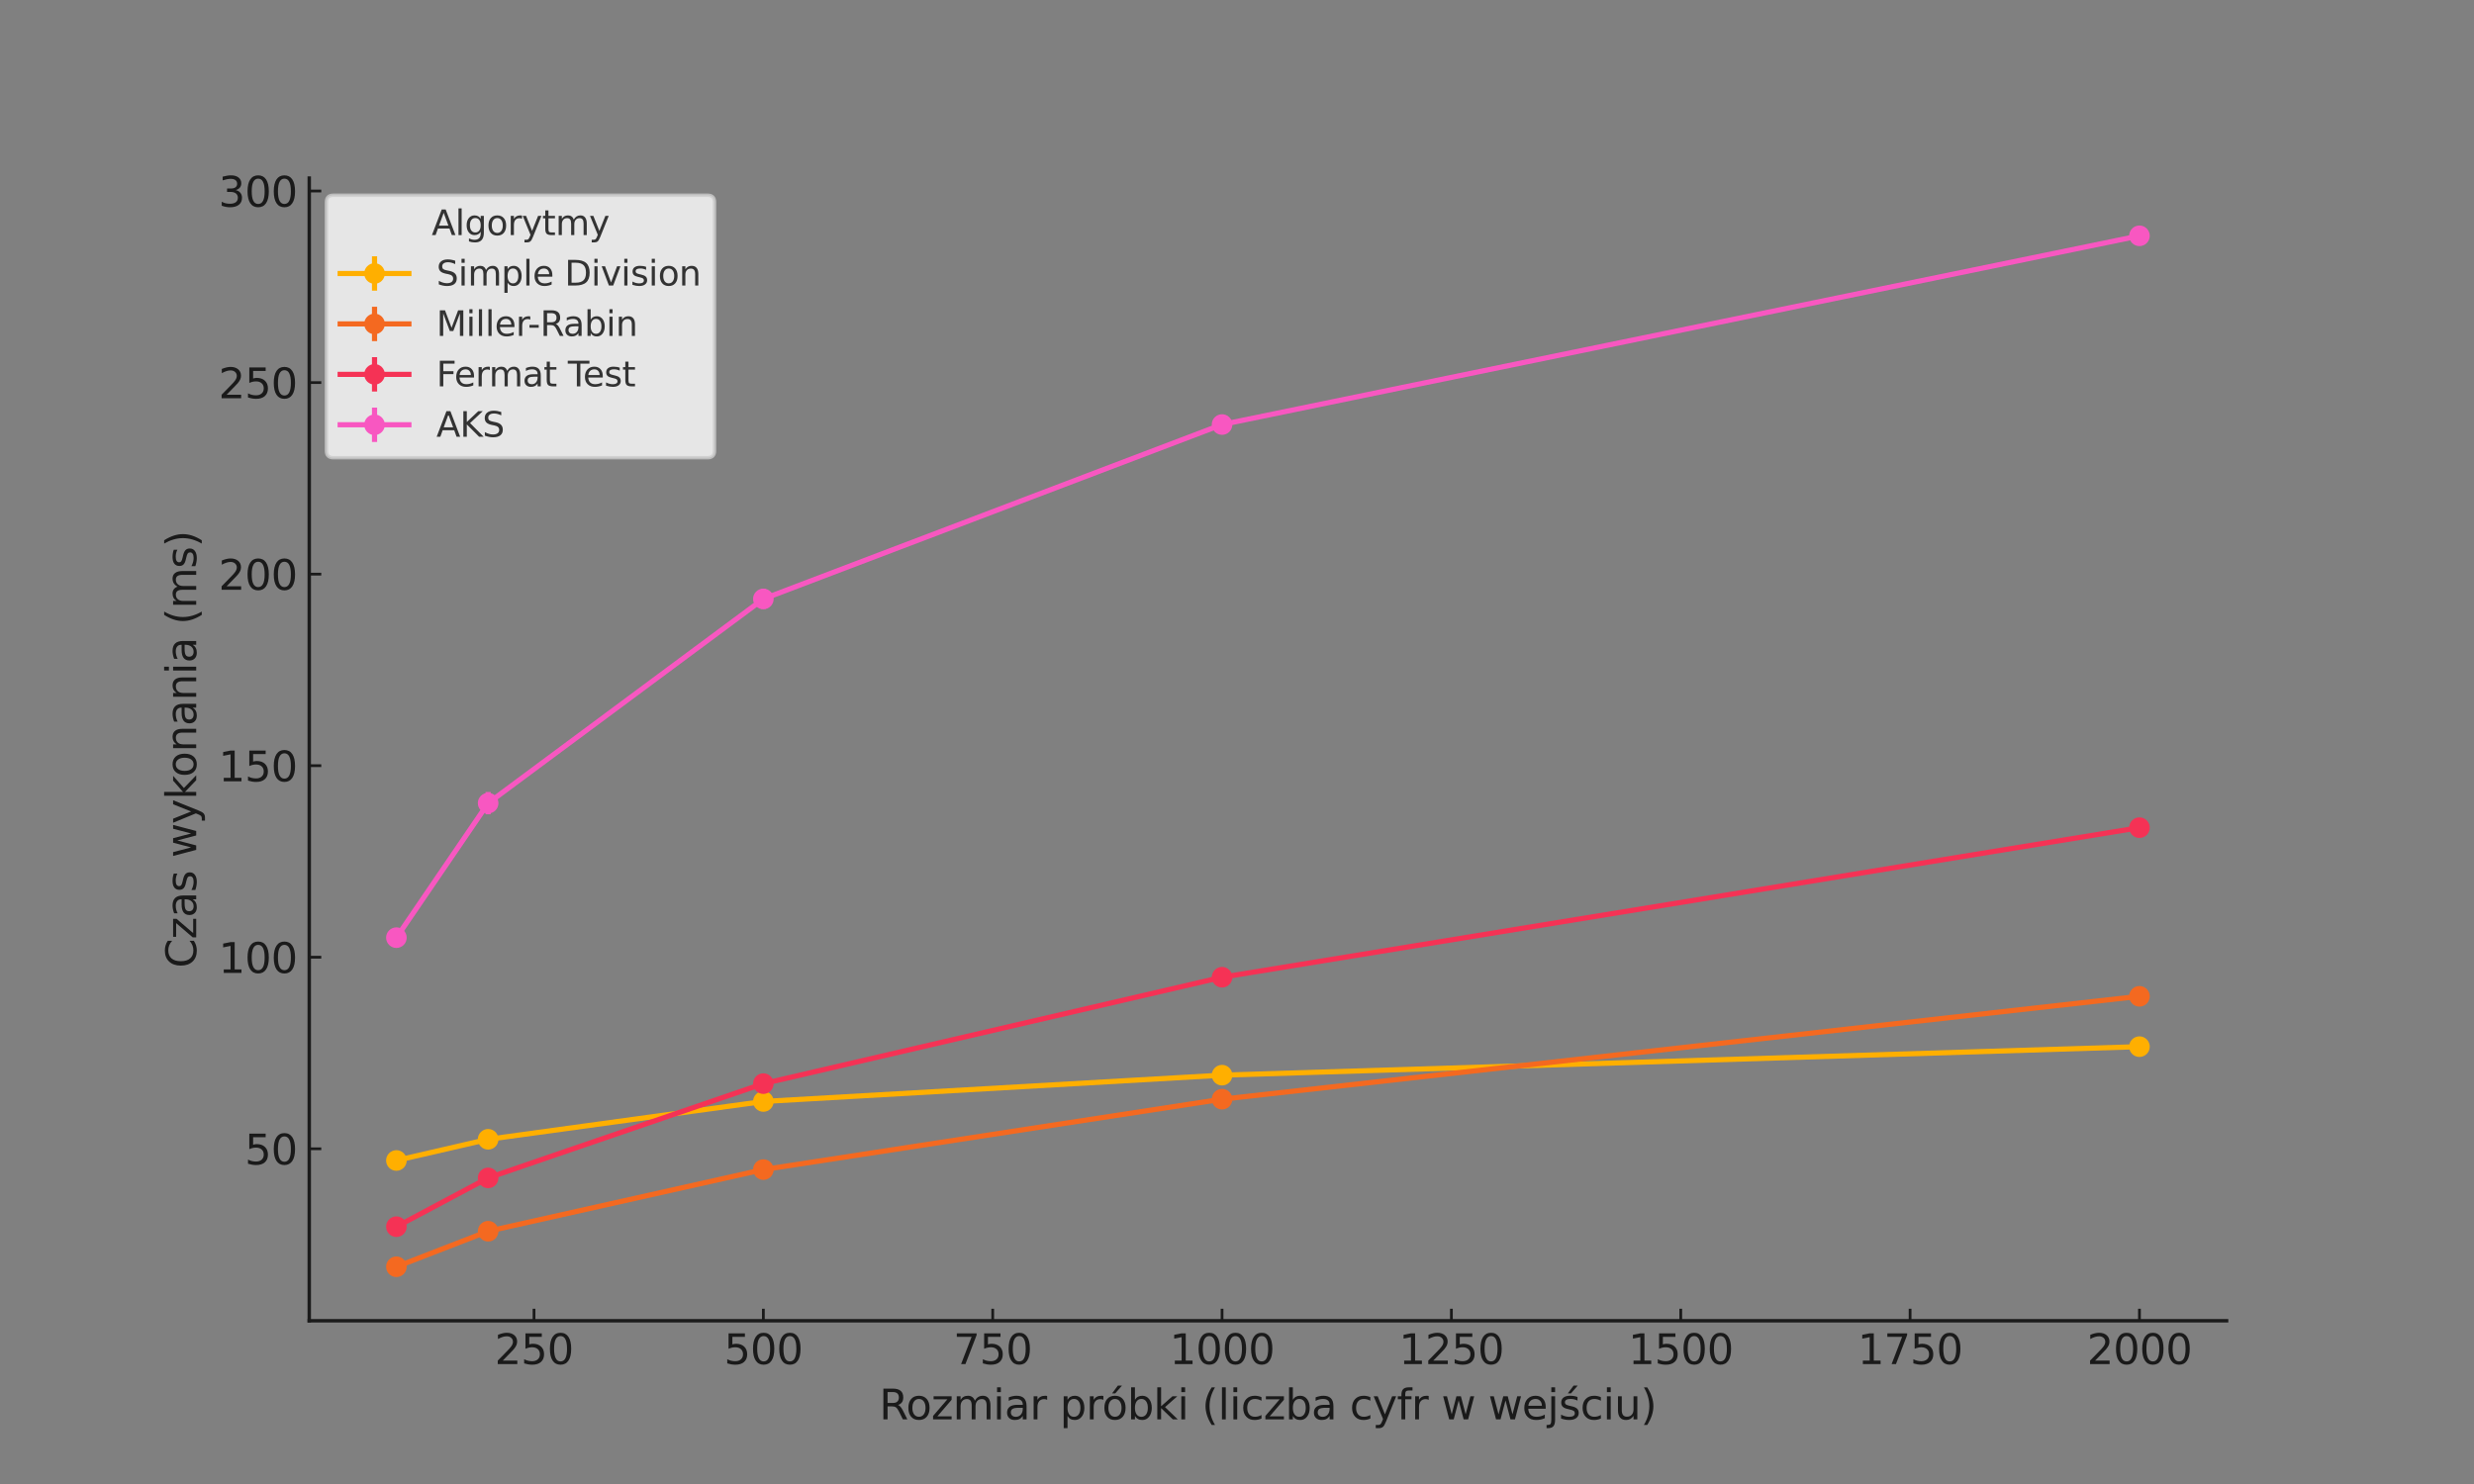 <?xml version="1.0" encoding="utf-8" standalone="no"?>
<!DOCTYPE svg PUBLIC "-//W3C//DTD SVG 1.1//EN"
  "http://www.w3.org/Graphics/SVG/1.1/DTD/svg11.dtd">
<svg xmlns:xlink="http://www.w3.org/1999/xlink" width="720pt" height="432pt" viewBox="0 0 720 432" xmlns="http://www.w3.org/2000/svg" version="1.1">
 <rect x="0" y="0" width="720" height="432" fill="#808080" stroke="none"/>
 <defs>
  <style type="text/css">*{stroke-linejoin: round; stroke-linecap: butt}</style>
 </defs>
 <g id="figure_1">
  <g id="patch_1">
   <path d="M 0 432 
L 720 432 
L 720 0 
L 0 0 
L 0 432 
z
" style="fill: none"/>
  </g>
  <g id="axes_1">
   <g id="patch_2">
    <path d="M 90 384.48 
L 648 384.48 
L 648 51.84 
L 90 51.84 
L 90 384.48 
z
" style="fill: none"/>
   </g>
   <g id="matplotlib.axis_1">
    <g id="xtick_1">
     <g id="line2d_1">
      <defs>
       <path id="m12c9f6de65" d="M 0 0 
L 0 -3.5 
" style="stroke: #1a1a1a; stroke-width: 0.8"/>
      </defs>
      <g>
       <use xlink:href="#m12c9f6de65" x="155.411" y="384.48" style="fill: #1a1a1a; stroke: #1a1a1a; stroke-width: 0.8"/>
      </g>
     </g>
     <g id="text_1">
      <!-- 250 -->
      <g style="fill: #1a1a1a" transform="translate(143.959 397.098) scale(0.12 -0.12)">
       <defs>
        <path id="DejaVuSans-32" d="M 1228 531 
L 3431 531 
L 3431 0 
L 469 0 
L 469 531 
Q 828 903 1448 1529 
Q 2069 2156 2228 2338 
Q 2531 2678 2651 2914 
Q 2772 3150 2772 3378 
Q 2772 3750 2511 3984 
Q 2250 4219 1831 4219 
Q 1534 4219 1204 4116 
Q 875 4013 500 3803 
L 500 4441 
Q 881 4594 1212 4672 
Q 1544 4750 1819 4750 
Q 2544 4750 2975 4387 
Q 3406 4025 3406 3419 
Q 3406 3131 3298 2873 
Q 3191 2616 2906 2266 
Q 2828 2175 2409 1742 
Q 1991 1309 1228 531 
z
" transform="scale(0.016)"/>
        <path id="DejaVuSans-35" d="M 691 4666 
L 3169 4666 
L 3169 4134 
L 1269 4134 
L 1269 2991 
Q 1406 3038 1543 3061 
Q 1681 3084 1819 3084 
Q 2600 3084 3056 2656 
Q 3513 2228 3513 1497 
Q 3513 744 3044 326 
Q 2575 -91 1722 -91 
Q 1428 -91 1123 -41 
Q 819 9 494 109 
L 494 744 
Q 775 591 1075 516 
Q 1375 441 1709 441 
Q 2250 441 2565 725 
Q 2881 1009 2881 1497 
Q 2881 1984 2565 2268 
Q 2250 2553 1709 2553 
Q 1456 2553 1204 2497 
Q 953 2441 691 2322 
L 691 4666 
z
" transform="scale(0.016)"/>
        <path id="DejaVuSans-30" d="M 2034 4250 
Q 1547 4250 1301 3770 
Q 1056 3291 1056 2328 
Q 1056 1369 1301 889 
Q 1547 409 2034 409 
Q 2525 409 2770 889 
Q 3016 1369 3016 2328 
Q 3016 3291 2770 3770 
Q 2525 4250 2034 4250 
z
M 2034 4750 
Q 2819 4750 3233 4129 
Q 3647 3509 3647 2328 
Q 3647 1150 3233 529 
Q 2819 -91 2034 -91 
Q 1250 -91 836 529 
Q 422 1150 422 2328 
Q 422 3509 836 4129 
Q 1250 4750 2034 4750 
z
" transform="scale(0.016)"/>
       </defs>
       <use xlink:href="#DejaVuSans-32"/>
       <use xlink:href="#DejaVuSans-35" x="63.623"/>
       <use xlink:href="#DejaVuSans-30" x="127.246"/>
      </g>
     </g>
    </g>
    <g id="xtick_2">
     <g id="line2d_2">
      <g>
       <use xlink:href="#m12c9f6de65" x="222.158" y="384.48" style="fill: #1a1a1a; stroke: #1a1a1a; stroke-width: 0.8"/>
      </g>
     </g>
     <g id="text_2">
      <!-- 500 -->
      <g style="fill: #1a1a1a" transform="translate(210.705 397.098) scale(0.12 -0.12)">
       <use xlink:href="#DejaVuSans-35"/>
       <use xlink:href="#DejaVuSans-30" x="63.623"/>
       <use xlink:href="#DejaVuSans-30" x="127.246"/>
      </g>
     </g>
    </g>
    <g id="xtick_3">
     <g id="line2d_3">
      <g>
       <use xlink:href="#m12c9f6de65" x="288.904" y="384.48" style="fill: #1a1a1a; stroke: #1a1a1a; stroke-width: 0.8"/>
      </g>
     </g>
     <g id="text_3">
      <!-- 750 -->
      <g style="fill: #1a1a1a" transform="translate(277.452 397.098) scale(0.12 -0.12)">
       <defs>
        <path id="DejaVuSans-37" d="M 525 4666 
L 3525 4666 
L 3525 4397 
L 1831 0 
L 1172 0 
L 2766 4134 
L 525 4134 
L 525 4666 
z
" transform="scale(0.016)"/>
       </defs>
       <use xlink:href="#DejaVuSans-37"/>
       <use xlink:href="#DejaVuSans-35" x="63.623"/>
       <use xlink:href="#DejaVuSans-30" x="127.246"/>
      </g>
     </g>
    </g>
    <g id="xtick_4">
     <g id="line2d_4">
      <g>
       <use xlink:href="#m12c9f6de65" x="355.651" y="384.48" style="fill: #1a1a1a; stroke: #1a1a1a; stroke-width: 0.8"/>
      </g>
     </g>
     <g id="text_4">
      <!-- 1000 -->
      <g style="fill: #1a1a1a" transform="translate(340.381 397.098) scale(0.12 -0.12)">
       <defs>
        <path id="DejaVuSans-31" d="M 794 531 
L 1825 531 
L 1825 4091 
L 703 3866 
L 703 4441 
L 1819 4666 
L 2450 4666 
L 2450 531 
L 3481 531 
L 3481 0 
L 794 0 
L 794 531 
z
" transform="scale(0.016)"/>
       </defs>
       <use xlink:href="#DejaVuSans-31"/>
       <use xlink:href="#DejaVuSans-30" x="63.623"/>
       <use xlink:href="#DejaVuSans-30" x="127.246"/>
       <use xlink:href="#DejaVuSans-30" x="190.869"/>
      </g>
     </g>
    </g>
    <g id="xtick_5">
     <g id="line2d_5">
      <g>
       <use xlink:href="#m12c9f6de65" x="422.397" y="384.48" style="fill: #1a1a1a; stroke: #1a1a1a; stroke-width: 0.8"/>
      </g>
     </g>
     <g id="text_5">
      <!-- 1250 -->
      <g style="fill: #1a1a1a" transform="translate(407.127 397.098) scale(0.12 -0.12)">
       <use xlink:href="#DejaVuSans-31"/>
       <use xlink:href="#DejaVuSans-32" x="63.623"/>
       <use xlink:href="#DejaVuSans-35" x="127.246"/>
       <use xlink:href="#DejaVuSans-30" x="190.869"/>
      </g>
     </g>
    </g>
    <g id="xtick_6">
     <g id="line2d_6">
      <g>
       <use xlink:href="#m12c9f6de65" x="489.144" y="384.48" style="fill: #1a1a1a; stroke: #1a1a1a; stroke-width: 0.8"/>
      </g>
     </g>
     <g id="text_6">
      <!-- 1500 -->
      <g style="fill: #1a1a1a" transform="translate(473.874 397.098) scale(0.12 -0.12)">
       <use xlink:href="#DejaVuSans-31"/>
       <use xlink:href="#DejaVuSans-35" x="63.623"/>
       <use xlink:href="#DejaVuSans-30" x="127.246"/>
       <use xlink:href="#DejaVuSans-30" x="190.869"/>
      </g>
     </g>
    </g>
    <g id="xtick_7">
     <g id="line2d_7">
      <g>
       <use xlink:href="#m12c9f6de65" x="555.89" y="384.48" style="fill: #1a1a1a; stroke: #1a1a1a; stroke-width: 0.8"/>
      </g>
     </g>
     <g id="text_7">
      <!-- 1750 -->
      <g style="fill: #1a1a1a" transform="translate(540.62 397.098) scale(0.12 -0.12)">
       <use xlink:href="#DejaVuSans-31"/>
       <use xlink:href="#DejaVuSans-37" x="63.623"/>
       <use xlink:href="#DejaVuSans-35" x="127.246"/>
       <use xlink:href="#DejaVuSans-30" x="190.869"/>
      </g>
     </g>
    </g>
    <g id="xtick_8">
     <g id="line2d_8">
      <g>
       <use xlink:href="#m12c9f6de65" x="622.636" y="384.48" style="fill: #1a1a1a; stroke: #1a1a1a; stroke-width: 0.8"/>
      </g>
     </g>
     <g id="text_8">
      <!-- 2000 -->
      <g style="fill: #1a1a1a" transform="translate(607.366 397.098) scale(0.12 -0.12)">
       <use xlink:href="#DejaVuSans-32"/>
       <use xlink:href="#DejaVuSans-30" x="63.623"/>
       <use xlink:href="#DejaVuSans-30" x="127.246"/>
       <use xlink:href="#DejaVuSans-30" x="190.869"/>
      </g>
     </g>
    </g>
    <g id="text_9">
     <!-- Rozmiar próbki (liczba cyfr w wejściu) -->
     <g style="opacity: 0.8" transform="translate(255.884 413.192) scale(0.12 -0.12)">
      <defs>
       <path id="DejaVuSans-52" d="M 2841 2188 
Q 3044 2119 3236 1894 
Q 3428 1669 3622 1275 
L 4263 0 
L 3584 0 
L 2988 1197 
Q 2756 1666 2539 1819 
Q 2322 1972 1947 1972 
L 1259 1972 
L 1259 0 
L 628 0 
L 628 4666 
L 2053 4666 
Q 2853 4666 3247 4331 
Q 3641 3997 3641 3322 
Q 3641 2881 3436 2590 
Q 3231 2300 2841 2188 
z
M 1259 4147 
L 1259 2491 
L 2053 2491 
Q 2509 2491 2742 2702 
Q 2975 2913 2975 3322 
Q 2975 3731 2742 3939 
Q 2509 4147 2053 4147 
L 1259 4147 
z
" transform="scale(0.016)"/>
       <path id="DejaVuSans-6f" d="M 1959 3097 
Q 1497 3097 1228 2736 
Q 959 2375 959 1747 
Q 959 1119 1226 758 
Q 1494 397 1959 397 
Q 2419 397 2687 759 
Q 2956 1122 2956 1747 
Q 2956 2369 2687 2733 
Q 2419 3097 1959 3097 
z
M 1959 3584 
Q 2709 3584 3137 3096 
Q 3566 2609 3566 1747 
Q 3566 888 3137 398 
Q 2709 -91 1959 -91 
Q 1206 -91 779 398 
Q 353 888 353 1747 
Q 353 2609 779 3096 
Q 1206 3584 1959 3584 
z
" transform="scale(0.016)"/>
       <path id="DejaVuSans-7a" d="M 353 3500 
L 3084 3500 
L 3084 2975 
L 922 459 
L 3084 459 
L 3084 0 
L 275 0 
L 275 525 
L 2438 3041 
L 353 3041 
L 353 3500 
z
" transform="scale(0.016)"/>
       <path id="DejaVuSans-6d" d="M 3328 2828 
Q 3544 3216 3844 3400 
Q 4144 3584 4550 3584 
Q 5097 3584 5394 3201 
Q 5691 2819 5691 2113 
L 5691 0 
L 5113 0 
L 5113 2094 
Q 5113 2597 4934 2840 
Q 4756 3084 4391 3084 
Q 3944 3084 3684 2787 
Q 3425 2491 3425 1978 
L 3425 0 
L 2847 0 
L 2847 2094 
Q 2847 2600 2669 2842 
Q 2491 3084 2119 3084 
Q 1678 3084 1418 2786 
Q 1159 2488 1159 1978 
L 1159 0 
L 581 0 
L 581 3500 
L 1159 3500 
L 1159 2956 
Q 1356 3278 1631 3431 
Q 1906 3584 2284 3584 
Q 2666 3584 2933 3390 
Q 3200 3197 3328 2828 
z
" transform="scale(0.016)"/>
       <path id="DejaVuSans-69" d="M 603 3500 
L 1178 3500 
L 1178 0 
L 603 0 
L 603 3500 
z
M 603 4863 
L 1178 4863 
L 1178 4134 
L 603 4134 
L 603 4863 
z
" transform="scale(0.016)"/>
       <path id="DejaVuSans-61" d="M 2194 1759 
Q 1497 1759 1228 1600 
Q 959 1441 959 1056 
Q 959 750 1161 570 
Q 1363 391 1709 391 
Q 2188 391 2477 730 
Q 2766 1069 2766 1631 
L 2766 1759 
L 2194 1759 
z
M 3341 1997 
L 3341 0 
L 2766 0 
L 2766 531 
Q 2569 213 2275 61 
Q 1981 -91 1556 -91 
Q 1019 -91 701 211 
Q 384 513 384 1019 
Q 384 1609 779 1909 
Q 1175 2209 1959 2209 
L 2766 2209 
L 2766 2266 
Q 2766 2663 2505 2880 
Q 2244 3097 1772 3097 
Q 1472 3097 1187 3025 
Q 903 2953 641 2809 
L 641 3341 
Q 956 3463 1253 3523 
Q 1550 3584 1831 3584 
Q 2591 3584 2966 3190 
Q 3341 2797 3341 1997 
z
" transform="scale(0.016)"/>
       <path id="DejaVuSans-72" d="M 2631 2963 
Q 2534 3019 2420 3045 
Q 2306 3072 2169 3072 
Q 1681 3072 1420 2755 
Q 1159 2438 1159 1844 
L 1159 0 
L 581 0 
L 581 3500 
L 1159 3500 
L 1159 2956 
Q 1341 3275 1631 3429 
Q 1922 3584 2338 3584 
Q 2397 3584 2469 3576 
Q 2541 3569 2628 3553 
L 2631 2963 
z
" transform="scale(0.016)"/>
       <path id="DejaVuSans-20" transform="scale(0.016)"/>
       <path id="DejaVuSans-70" d="M 1159 525 
L 1159 -1331 
L 581 -1331 
L 581 3500 
L 1159 3500 
L 1159 2969 
Q 1341 3281 1617 3432 
Q 1894 3584 2278 3584 
Q 2916 3584 3314 3078 
Q 3713 2572 3713 1747 
Q 3713 922 3314 415 
Q 2916 -91 2278 -91 
Q 1894 -91 1617 61 
Q 1341 213 1159 525 
z
M 3116 1747 
Q 3116 2381 2855 2742 
Q 2594 3103 2138 3103 
Q 1681 3103 1420 2742 
Q 1159 2381 1159 1747 
Q 1159 1113 1420 752 
Q 1681 391 2138 391 
Q 2594 391 2855 752 
Q 3116 1113 3116 1747 
z
" transform="scale(0.016)"/>
       <path id="DejaVuSans-f3" d="M 1959 3097 
Q 1497 3097 1228 2736 
Q 959 2375 959 1747 
Q 959 1119 1226 758 
Q 1494 397 1959 397 
Q 2419 397 2687 759 
Q 2956 1122 2956 1747 
Q 2956 2369 2687 2733 
Q 2419 3097 1959 3097 
z
M 1959 3584 
Q 2709 3584 3137 3096 
Q 3566 2609 3566 1747 
Q 3566 888 3137 398 
Q 2709 -91 1959 -91 
Q 1206 -91 779 398 
Q 353 888 353 1747 
Q 353 2609 779 3096 
Q 1206 3584 1959 3584 
z
M 2394 5119 
L 3016 5119 
L 1998 3944 
L 1519 3944 
L 2394 5119 
z
" transform="scale(0.016)"/>
       <path id="DejaVuSans-62" d="M 3116 1747 
Q 3116 2381 2855 2742 
Q 2594 3103 2138 3103 
Q 1681 3103 1420 2742 
Q 1159 2381 1159 1747 
Q 1159 1113 1420 752 
Q 1681 391 2138 391 
Q 2594 391 2855 752 
Q 3116 1113 3116 1747 
z
M 1159 2969 
Q 1341 3281 1617 3432 
Q 1894 3584 2278 3584 
Q 2916 3584 3314 3078 
Q 3713 2572 3713 1747 
Q 3713 922 3314 415 
Q 2916 -91 2278 -91 
Q 1894 -91 1617 61 
Q 1341 213 1159 525 
L 1159 0 
L 581 0 
L 581 4863 
L 1159 4863 
L 1159 2969 
z
" transform="scale(0.016)"/>
       <path id="DejaVuSans-6b" d="M 581 4863 
L 1159 4863 
L 1159 1991 
L 2875 3500 
L 3609 3500 
L 1753 1863 
L 3688 0 
L 2938 0 
L 1159 1709 
L 1159 0 
L 581 0 
L 581 4863 
z
" transform="scale(0.016)"/>
       <path id="DejaVuSans-28" d="M 1984 4856 
Q 1566 4138 1362 3434 
Q 1159 2731 1159 2009 
Q 1159 1288 1364 580 
Q 1569 -128 1984 -844 
L 1484 -844 
Q 1016 -109 783 600 
Q 550 1309 550 2009 
Q 550 2706 781 3412 
Q 1013 4119 1484 4856 
L 1984 4856 
z
" transform="scale(0.016)"/>
       <path id="DejaVuSans-6c" d="M 603 4863 
L 1178 4863 
L 1178 0 
L 603 0 
L 603 4863 
z
" transform="scale(0.016)"/>
       <path id="DejaVuSans-63" d="M 3122 3366 
L 3122 2828 
Q 2878 2963 2633 3030 
Q 2388 3097 2138 3097 
Q 1578 3097 1268 2742 
Q 959 2388 959 1747 
Q 959 1106 1268 751 
Q 1578 397 2138 397 
Q 2388 397 2633 464 
Q 2878 531 3122 666 
L 3122 134 
Q 2881 22 2623 -34 
Q 2366 -91 2075 -91 
Q 1284 -91 818 406 
Q 353 903 353 1747 
Q 353 2603 823 3093 
Q 1294 3584 2113 3584 
Q 2378 3584 2631 3529 
Q 2884 3475 3122 3366 
z
" transform="scale(0.016)"/>
       <path id="DejaVuSans-79" d="M 2059 -325 
Q 1816 -950 1584 -1140 
Q 1353 -1331 966 -1331 
L 506 -1331 
L 506 -850 
L 844 -850 
Q 1081 -850 1212 -737 
Q 1344 -625 1503 -206 
L 1606 56 
L 191 3500 
L 800 3500 
L 1894 763 
L 2988 3500 
L 3597 3500 
L 2059 -325 
z
" transform="scale(0.016)"/>
       <path id="DejaVuSans-66" d="M 2375 4863 
L 2375 4384 
L 1825 4384 
Q 1516 4384 1395 4259 
Q 1275 4134 1275 3809 
L 1275 3500 
L 2222 3500 
L 2222 3053 
L 1275 3053 
L 1275 0 
L 697 0 
L 697 3053 
L 147 3053 
L 147 3500 
L 697 3500 
L 697 3744 
Q 697 4328 969 4595 
Q 1241 4863 1831 4863 
L 2375 4863 
z
" transform="scale(0.016)"/>
       <path id="DejaVuSans-77" d="M 269 3500 
L 844 3500 
L 1563 769 
L 2278 3500 
L 2956 3500 
L 3675 769 
L 4391 3500 
L 4966 3500 
L 4050 0 
L 3372 0 
L 2619 2869 
L 1863 0 
L 1184 0 
L 269 3500 
z
" transform="scale(0.016)"/>
       <path id="DejaVuSans-65" d="M 3597 1894 
L 3597 1613 
L 953 1613 
Q 991 1019 1311 708 
Q 1631 397 2203 397 
Q 2534 397 2845 478 
Q 3156 559 3463 722 
L 3463 178 
Q 3153 47 2828 -22 
Q 2503 -91 2169 -91 
Q 1331 -91 842 396 
Q 353 884 353 1716 
Q 353 2575 817 3079 
Q 1281 3584 2069 3584 
Q 2775 3584 3186 3129 
Q 3597 2675 3597 1894 
z
M 3022 2063 
Q 3016 2534 2758 2815 
Q 2500 3097 2075 3097 
Q 1594 3097 1305 2825 
Q 1016 2553 972 2059 
L 3022 2063 
z
" transform="scale(0.016)"/>
       <path id="DejaVuSans-6a" d="M 603 3500 
L 1178 3500 
L 1178 -63 
Q 1178 -731 923 -1031 
Q 669 -1331 103 -1331 
L -116 -1331 
L -116 -844 
L 38 -844 
Q 366 -844 484 -692 
Q 603 -541 603 -63 
L 603 3500 
z
M 603 4863 
L 1178 4863 
L 1178 4134 
L 603 4134 
L 603 4863 
z
" transform="scale(0.016)"/>
       <path id="DejaVuSans-15b" d="M 2242 5119 
L 2864 5119 
L 1846 3944 
L 1367 3944 
L 2242 5119 
z
M 2834 3397 
L 2834 2853 
Q 2591 2978 2328 3040 
Q 2066 3103 1784 3103 
Q 1356 3103 1142 2972 
Q 928 2841 928 2578 
Q 928 2378 1081 2264 
Q 1234 2150 1697 2047 
L 1894 2003 
Q 2506 1872 2764 1633 
Q 3022 1394 3022 966 
Q 3022 478 2636 193 
Q 2250 -91 1575 -91 
Q 1294 -91 989 -36 
Q 684 19 347 128 
L 347 722 
Q 666 556 975 473 
Q 1284 391 1588 391 
Q 1994 391 2212 530 
Q 2431 669 2431 922 
Q 2431 1156 2273 1281 
Q 2116 1406 1581 1522 
L 1381 1569 
Q 847 1681 609 1914 
Q 372 2147 372 2553 
Q 372 3047 722 3315 
Q 1072 3584 1716 3584 
Q 2034 3584 2315 3537 
Q 2597 3491 2834 3397 
z
" transform="scale(0.016)"/>
       <path id="DejaVuSans-75" d="M 544 1381 
L 544 3500 
L 1119 3500 
L 1119 1403 
Q 1119 906 1312 657 
Q 1506 409 1894 409 
Q 2359 409 2629 706 
Q 2900 1003 2900 1516 
L 2900 3500 
L 3475 3500 
L 3475 0 
L 2900 0 
L 2900 538 
Q 2691 219 2414 64 
Q 2138 -91 1772 -91 
Q 1169 -91 856 284 
Q 544 659 544 1381 
z
M 1991 3584 
L 1991 3584 
z
" transform="scale(0.016)"/>
       <path id="DejaVuSans-29" d="M 513 4856 
L 1013 4856 
Q 1481 4119 1714 3412 
Q 1947 2706 1947 2009 
Q 1947 1309 1714 600 
Q 1481 -109 1013 -844 
L 513 -844 
Q 928 -128 1133 580 
Q 1338 1288 1338 2009 
Q 1338 2731 1133 3434 
Q 928 4138 513 4856 
z
" transform="scale(0.016)"/>
      </defs>
      <use xlink:href="#DejaVuSans-52"/>
      <use xlink:href="#DejaVuSans-6f" x="64.982"/>
      <use xlink:href="#DejaVuSans-7a" x="126.164"/>
      <use xlink:href="#DejaVuSans-6d" x="178.654"/>
      <use xlink:href="#DejaVuSans-69" x="276.066"/>
      <use xlink:href="#DejaVuSans-61" x="303.85"/>
      <use xlink:href="#DejaVuSans-72" x="365.129"/>
      <use xlink:href="#DejaVuSans-20" x="406.242"/>
      <use xlink:href="#DejaVuSans-70" x="438.029"/>
      <use xlink:href="#DejaVuSans-72" x="501.506"/>
      <use xlink:href="#DejaVuSans-f3" x="540.369"/>
      <use xlink:href="#DejaVuSans-62" x="601.551"/>
      <use xlink:href="#DejaVuSans-6b" x="665.027"/>
      <use xlink:href="#DejaVuSans-69" x="722.938"/>
      <use xlink:href="#DejaVuSans-20" x="750.721"/>
      <use xlink:href="#DejaVuSans-28" x="782.508"/>
      <use xlink:href="#DejaVuSans-6c" x="821.521"/>
      <use xlink:href="#DejaVuSans-69" x="849.305"/>
      <use xlink:href="#DejaVuSans-63" x="877.088"/>
      <use xlink:href="#DejaVuSans-7a" x="932.068"/>
      <use xlink:href="#DejaVuSans-62" x="984.559"/>
      <use xlink:href="#DejaVuSans-61" x="1048.035"/>
      <use xlink:href="#DejaVuSans-20" x="1109.314"/>
      <use xlink:href="#DejaVuSans-63" x="1141.102"/>
      <use xlink:href="#DejaVuSans-79" x="1196.082"/>
      <use xlink:href="#DejaVuSans-66" x="1255.262"/>
      <use xlink:href="#DejaVuSans-72" x="1290.467"/>
      <use xlink:href="#DejaVuSans-20" x="1331.58"/>
      <use xlink:href="#DejaVuSans-77" x="1363.367"/>
      <use xlink:href="#DejaVuSans-20" x="1445.154"/>
      <use xlink:href="#DejaVuSans-77" x="1476.941"/>
      <use xlink:href="#DejaVuSans-65" x="1558.729"/>
      <use xlink:href="#DejaVuSans-6a" x="1620.252"/>
      <use xlink:href="#DejaVuSans-15b" x="1648.035"/>
      <use xlink:href="#DejaVuSans-63" x="1700.135"/>
      <use xlink:href="#DejaVuSans-69" x="1755.115"/>
      <use xlink:href="#DejaVuSans-75" x="1782.898"/>
      <use xlink:href="#DejaVuSans-29" x="1846.277"/>
     </g>
    </g>
   </g>
   <g id="matplotlib.axis_2">
    <g id="ytick_1">
     <g id="line2d_9">
      <defs>
       <path id="mc1aaad38c6" d="M 0 0 
L 3.5 0 
" style="stroke: #1a1a1a; stroke-width: 0.8"/>
      </defs>
      <g>
       <use xlink:href="#mc1aaad38c6" x="90" y="334.418" style="fill: #1a1a1a; stroke: #1a1a1a; stroke-width: 0.8"/>
      </g>
     </g>
     <g id="text_10">
      <!-- 50 -->
      <g style="fill: #1a1a1a" transform="translate(71.23 338.977) scale(0.12 -0.12)">
       <use xlink:href="#DejaVuSans-35"/>
       <use xlink:href="#DejaVuSans-30" x="63.623"/>
      </g>
     </g>
    </g>
    <g id="ytick_2">
     <g id="line2d_10">
      <g>
       <use xlink:href="#mc1aaad38c6" x="90" y="278.655" style="fill: #1a1a1a; stroke: #1a1a1a; stroke-width: 0.8"/>
      </g>
     </g>
     <g id="text_11">
      <!-- 100 -->
      <g style="fill: #1a1a1a" transform="translate(63.595 283.214) scale(0.12 -0.12)">
       <use xlink:href="#DejaVuSans-31"/>
       <use xlink:href="#DejaVuSans-30" x="63.623"/>
       <use xlink:href="#DejaVuSans-30" x="127.246"/>
      </g>
     </g>
    </g>
    <g id="ytick_3">
     <g id="line2d_11">
      <g>
       <use xlink:href="#mc1aaad38c6" x="90" y="222.892" style="fill: #1a1a1a; stroke: #1a1a1a; stroke-width: 0.8"/>
      </g>
     </g>
     <g id="text_12">
      <!-- 150 -->
      <g style="fill: #1a1a1a" transform="translate(63.595 227.451) scale(0.12 -0.12)">
       <use xlink:href="#DejaVuSans-31"/>
       <use xlink:href="#DejaVuSans-35" x="63.623"/>
       <use xlink:href="#DejaVuSans-30" x="127.246"/>
      </g>
     </g>
    </g>
    <g id="ytick_4">
     <g id="line2d_12">
      <g>
       <use xlink:href="#mc1aaad38c6" x="90" y="167.13" style="fill: #1a1a1a; stroke: #1a1a1a; stroke-width: 0.8"/>
      </g>
     </g>
     <g id="text_13">
      <!-- 200 -->
      <g style="fill: #1a1a1a" transform="translate(63.595 171.689) scale(0.12 -0.12)">
       <use xlink:href="#DejaVuSans-32"/>
       <use xlink:href="#DejaVuSans-30" x="63.623"/>
       <use xlink:href="#DejaVuSans-30" x="127.246"/>
      </g>
     </g>
    </g>
    <g id="ytick_5">
     <g id="line2d_13">
      <g>
       <use xlink:href="#mc1aaad38c6" x="90" y="111.367" style="fill: #1a1a1a; stroke: #1a1a1a; stroke-width: 0.8"/>
      </g>
     </g>
     <g id="text_14">
      <!-- 250 -->
      <g style="fill: #1a1a1a" transform="translate(63.595 115.926) scale(0.12 -0.12)">
       <use xlink:href="#DejaVuSans-32"/>
       <use xlink:href="#DejaVuSans-35" x="63.623"/>
       <use xlink:href="#DejaVuSans-30" x="127.246"/>
      </g>
     </g>
    </g>
    <g id="ytick_6">
     <g id="line2d_14">
      <g>
       <use xlink:href="#mc1aaad38c6" x="90" y="55.604" style="fill: #1a1a1a; stroke: #1a1a1a; stroke-width: 0.8"/>
      </g>
     </g>
     <g id="text_15">
      <!-- 300 -->
      <g style="fill: #1a1a1a" transform="translate(63.595 60.163) scale(0.12 -0.12)">
       <defs>
        <path id="DejaVuSans-33" d="M 2597 2516 
Q 3050 2419 3304 2112 
Q 3559 1806 3559 1356 
Q 3559 666 3084 287 
Q 2609 -91 1734 -91 
Q 1441 -91 1130 -33 
Q 819 25 488 141 
L 488 750 
Q 750 597 1062 519 
Q 1375 441 1716 441 
Q 2309 441 2620 675 
Q 2931 909 2931 1356 
Q 2931 1769 2642 2001 
Q 2353 2234 1838 2234 
L 1294 2234 
L 1294 2753 
L 1863 2753 
Q 2328 2753 2575 2939 
Q 2822 3125 2822 3475 
Q 2822 3834 2567 4026 
Q 2313 4219 1838 4219 
Q 1578 4219 1281 4162 
Q 984 4106 628 3988 
L 628 4550 
Q 988 4650 1302 4700 
Q 1616 4750 1894 4750 
Q 2613 4750 3031 4423 
Q 3450 4097 3450 3541 
Q 3450 3153 3228 2886 
Q 3006 2619 2597 2516 
z
" transform="scale(0.016)"/>
       </defs>
       <use xlink:href="#DejaVuSans-33"/>
       <use xlink:href="#DejaVuSans-30" x="63.623"/>
       <use xlink:href="#DejaVuSans-30" x="127.246"/>
      </g>
     </g>
    </g>
    <g id="text_16">
     <!-- Czas wykonania (ms) -->
     <g style="opacity: 0.8" transform="translate(57.099 281.779) rotate(-90) scale(0.12 -0.12)">
      <defs>
       <path id="DejaVuSans-43" d="M 4122 4306 
L 4122 3641 
Q 3803 3938 3442 4084 
Q 3081 4231 2675 4231 
Q 1875 4231 1450 3742 
Q 1025 3253 1025 2328 
Q 1025 1406 1450 917 
Q 1875 428 2675 428 
Q 3081 428 3442 575 
Q 3803 722 4122 1019 
L 4122 359 
Q 3791 134 3420 21 
Q 3050 -91 2638 -91 
Q 1578 -91 968 557 
Q 359 1206 359 2328 
Q 359 3453 968 4101 
Q 1578 4750 2638 4750 
Q 3056 4750 3426 4639 
Q 3797 4528 4122 4306 
z
" transform="scale(0.016)"/>
       <path id="DejaVuSans-73" d="M 2834 3397 
L 2834 2853 
Q 2591 2978 2328 3040 
Q 2066 3103 1784 3103 
Q 1356 3103 1142 2972 
Q 928 2841 928 2578 
Q 928 2378 1081 2264 
Q 1234 2150 1697 2047 
L 1894 2003 
Q 2506 1872 2764 1633 
Q 3022 1394 3022 966 
Q 3022 478 2636 193 
Q 2250 -91 1575 -91 
Q 1294 -91 989 -36 
Q 684 19 347 128 
L 347 722 
Q 666 556 975 473 
Q 1284 391 1588 391 
Q 1994 391 2212 530 
Q 2431 669 2431 922 
Q 2431 1156 2273 1281 
Q 2116 1406 1581 1522 
L 1381 1569 
Q 847 1681 609 1914 
Q 372 2147 372 2553 
Q 372 3047 722 3315 
Q 1072 3584 1716 3584 
Q 2034 3584 2315 3537 
Q 2597 3491 2834 3397 
z
" transform="scale(0.016)"/>
       <path id="DejaVuSans-6e" d="M 3513 2113 
L 3513 0 
L 2938 0 
L 2938 2094 
Q 2938 2591 2744 2837 
Q 2550 3084 2163 3084 
Q 1697 3084 1428 2787 
Q 1159 2491 1159 1978 
L 1159 0 
L 581 0 
L 581 3500 
L 1159 3500 
L 1159 2956 
Q 1366 3272 1645 3428 
Q 1925 3584 2291 3584 
Q 2894 3584 3203 3211 
Q 3513 2838 3513 2113 
z
" transform="scale(0.016)"/>
      </defs>
      <use xlink:href="#DejaVuSans-43"/>
      <use xlink:href="#DejaVuSans-7a" x="69.824"/>
      <use xlink:href="#DejaVuSans-61" x="122.314"/>
      <use xlink:href="#DejaVuSans-73" x="183.594"/>
      <use xlink:href="#DejaVuSans-20" x="235.693"/>
      <use xlink:href="#DejaVuSans-77" x="267.48"/>
      <use xlink:href="#DejaVuSans-79" x="349.268"/>
      <use xlink:href="#DejaVuSans-6b" x="408.447"/>
      <use xlink:href="#DejaVuSans-6f" x="462.732"/>
      <use xlink:href="#DejaVuSans-6e" x="523.914"/>
      <use xlink:href="#DejaVuSans-61" x="587.293"/>
      <use xlink:href="#DejaVuSans-6e" x="648.572"/>
      <use xlink:href="#DejaVuSans-69" x="711.951"/>
      <use xlink:href="#DejaVuSans-61" x="739.734"/>
      <use xlink:href="#DejaVuSans-20" x="801.014"/>
      <use xlink:href="#DejaVuSans-28" x="832.801"/>
      <use xlink:href="#DejaVuSans-6d" x="871.814"/>
      <use xlink:href="#DejaVuSans-73" x="969.227"/>
      <use xlink:href="#DejaVuSans-29" x="1021.326"/>
     </g>
    </g>
   </g>
   <g id="LineCollection_1">
    <path d="M 115.364 338.976 
L 115.364 336.668 
" clip-path="url(#pfee2f8ba5d)" style="fill: none; stroke: #ffaf00; stroke-width: 1.5"/>
    <path d="M 142.062 333.092 
L 142.062 330.218 
" clip-path="url(#pfee2f8ba5d)" style="fill: none; stroke: #ffaf00; stroke-width: 1.5"/>
    <path d="M 222.158 321.826 
L 222.158 319.466 
" clip-path="url(#pfee2f8ba5d)" style="fill: none; stroke: #ffaf00; stroke-width: 1.5"/>
    <path d="M 355.651 314.832 
L 355.651 311.14 
" clip-path="url(#pfee2f8ba5d)" style="fill: none; stroke: #ffaf00; stroke-width: 1.5"/>
    <path d="M 622.636 306.241 
L 622.636 303.134 
" clip-path="url(#pfee2f8ba5d)" style="fill: none; stroke: #ffaf00; stroke-width: 1.5"/>
   </g>
   <g id="line2d_15">
    <defs>
     <path id="m67862fa9d3" d="M 5 0 
L -5 -0 
"/>
    </defs>
    <g clip-path="url(#pfee2f8ba5d)">
     <use xlink:href="#m67862fa9d3" x="115.364" y="338.976" style="fill: #ffaf00"/>
     <use xlink:href="#m67862fa9d3" x="142.062" y="333.092" style="fill: #ffaf00"/>
     <use xlink:href="#m67862fa9d3" x="222.158" y="321.826" style="fill: #ffaf00"/>
     <use xlink:href="#m67862fa9d3" x="355.651" y="314.832" style="fill: #ffaf00"/>
     <use xlink:href="#m67862fa9d3" x="622.636" y="306.241" style="fill: #ffaf00"/>
    </g>
   </g>
   <g id="line2d_16">
    <g clip-path="url(#pfee2f8ba5d)">
     <use xlink:href="#m67862fa9d3" x="115.364" y="336.668" style="fill: #ffaf00"/>
     <use xlink:href="#m67862fa9d3" x="142.062" y="330.218" style="fill: #ffaf00"/>
     <use xlink:href="#m67862fa9d3" x="222.158" y="319.466" style="fill: #ffaf00"/>
     <use xlink:href="#m67862fa9d3" x="355.651" y="311.14" style="fill: #ffaf00"/>
     <use xlink:href="#m67862fa9d3" x="622.636" y="303.134" style="fill: #ffaf00"/>
    </g>
   </g>
   <g id="LineCollection_2">
    <path d="M 115.364 369.36 
L 115.364 368.155 
" clip-path="url(#pfee2f8ba5d)" style="fill: none; stroke: #f46920; stroke-width: 1.5"/>
    <path d="M 142.062 358.977 
L 142.062 357.851 
" clip-path="url(#pfee2f8ba5d)" style="fill: none; stroke: #f46920; stroke-width: 1.5"/>
    <path d="M 222.158 340.992 
L 222.158 339.951 
" clip-path="url(#pfee2f8ba5d)" style="fill: none; stroke: #f46920; stroke-width: 1.5"/>
    <path d="M 355.651 320.775 
L 355.651 319.177 
" clip-path="url(#pfee2f8ba5d)" style="fill: none; stroke: #f46920; stroke-width: 1.5"/>
    <path d="M 622.636 290.897 
L 622.636 289.162 
" clip-path="url(#pfee2f8ba5d)" style="fill: none; stroke: #f46920; stroke-width: 1.5"/>
   </g>
   <g id="line2d_17">
    <defs>
     <path id="m68d074910e" d="M 5 0 
L -5 -0 
"/>
    </defs>
    <g clip-path="url(#pfee2f8ba5d)">
     <use xlink:href="#m68d074910e" x="115.364" y="369.36" style="fill: #f46920"/>
     <use xlink:href="#m68d074910e" x="142.062" y="358.977" style="fill: #f46920"/>
     <use xlink:href="#m68d074910e" x="222.158" y="340.992" style="fill: #f46920"/>
     <use xlink:href="#m68d074910e" x="355.651" y="320.775" style="fill: #f46920"/>
     <use xlink:href="#m68d074910e" x="622.636" y="290.897" style="fill: #f46920"/>
    </g>
   </g>
   <g id="line2d_18">
    <g clip-path="url(#pfee2f8ba5d)">
     <use xlink:href="#m68d074910e" x="115.364" y="368.155" style="fill: #f46920"/>
     <use xlink:href="#m68d074910e" x="142.062" y="357.851" style="fill: #f46920"/>
     <use xlink:href="#m68d074910e" x="222.158" y="339.951" style="fill: #f46920"/>
     <use xlink:href="#m68d074910e" x="355.651" y="319.177" style="fill: #f46920"/>
     <use xlink:href="#m68d074910e" x="622.636" y="289.162" style="fill: #f46920"/>
    </g>
   </g>
   <g id="LineCollection_3">
    <path d="M 115.364 358.068 
L 115.364 356.12 
" clip-path="url(#pfee2f8ba5d)" style="fill: none; stroke: #f53255; stroke-width: 1.5"/>
    <path d="M 142.062 343.943 
L 142.062 341.836 
" clip-path="url(#pfee2f8ba5d)" style="fill: none; stroke: #f53255; stroke-width: 1.5"/>
    <path d="M 222.158 316.487 
L 222.158 314.412 
" clip-path="url(#pfee2f8ba5d)" style="fill: none; stroke: #f53255; stroke-width: 1.5"/>
    <path d="M 355.651 285.65 
L 355.651 283.302 
" clip-path="url(#pfee2f8ba5d)" style="fill: none; stroke: #f53255; stroke-width: 1.5"/>
    <path d="M 622.636 241.896 
L 622.636 239.978 
" clip-path="url(#pfee2f8ba5d)" style="fill: none; stroke: #f53255; stroke-width: 1.5"/>
   </g>
   <g id="line2d_19">
    <defs>
     <path id="m759c66e4ba" d="M 5 0 
L -5 -0 
"/>
    </defs>
    <g clip-path="url(#pfee2f8ba5d)">
     <use xlink:href="#m759c66e4ba" x="115.364" y="358.068" style="fill: #f53255"/>
     <use xlink:href="#m759c66e4ba" x="142.062" y="343.943" style="fill: #f53255"/>
     <use xlink:href="#m759c66e4ba" x="222.158" y="316.487" style="fill: #f53255"/>
     <use xlink:href="#m759c66e4ba" x="355.651" y="285.65" style="fill: #f53255"/>
     <use xlink:href="#m759c66e4ba" x="622.636" y="241.896" style="fill: #f53255"/>
    </g>
   </g>
   <g id="line2d_20">
    <g clip-path="url(#pfee2f8ba5d)">
     <use xlink:href="#m759c66e4ba" x="115.364" y="356.12" style="fill: #f53255"/>
     <use xlink:href="#m759c66e4ba" x="142.062" y="341.836" style="fill: #f53255"/>
     <use xlink:href="#m759c66e4ba" x="222.158" y="314.412" style="fill: #f53255"/>
     <use xlink:href="#m759c66e4ba" x="355.651" y="283.302" style="fill: #f53255"/>
     <use xlink:href="#m759c66e4ba" x="622.636" y="239.978" style="fill: #f53255"/>
    </g>
   </g>
   <g id="LineCollection_4">
    <path d="M 115.364 275.7 
L 115.364 270.218 
" clip-path="url(#pfee2f8ba5d)" style="fill: none; stroke: #f857c1; stroke-width: 1.5"/>
    <path d="M 142.062 237.045 
L 142.062 230.56 
" clip-path="url(#pfee2f8ba5d)" style="fill: none; stroke: #f857c1; stroke-width: 1.5"/>
    <path d="M 222.158 177.225 
L 222.158 171.487 
" clip-path="url(#pfee2f8ba5d)" style="fill: none; stroke: #f857c1; stroke-width: 1.5"/>
    <path d="M 355.651 125.636 
L 355.651 121.532 
" clip-path="url(#pfee2f8ba5d)" style="fill: none; stroke: #f857c1; stroke-width: 1.5"/>
    <path d="M 622.636 70.334 
L 622.636 66.96 
" clip-path="url(#pfee2f8ba5d)" style="fill: none; stroke: #f857c1; stroke-width: 1.5"/>
   </g>
   <g id="line2d_21">
    <defs>
     <path id="me8c19dbf12" d="M 5 0 
L -5 -0 
"/>
    </defs>
    <g clip-path="url(#pfee2f8ba5d)">
     <use xlink:href="#me8c19dbf12" x="115.364" y="275.7" style="fill: #f857c1"/>
     <use xlink:href="#me8c19dbf12" x="142.062" y="237.045" style="fill: #f857c1"/>
     <use xlink:href="#me8c19dbf12" x="222.158" y="177.225" style="fill: #f857c1"/>
     <use xlink:href="#me8c19dbf12" x="355.651" y="125.636" style="fill: #f857c1"/>
     <use xlink:href="#me8c19dbf12" x="622.636" y="70.334" style="fill: #f857c1"/>
    </g>
   </g>
   <g id="line2d_22">
    <g clip-path="url(#pfee2f8ba5d)">
     <use xlink:href="#me8c19dbf12" x="115.364" y="270.218" style="fill: #f857c1"/>
     <use xlink:href="#me8c19dbf12" x="142.062" y="230.56" style="fill: #f857c1"/>
     <use xlink:href="#me8c19dbf12" x="222.158" y="171.487" style="fill: #f857c1"/>
     <use xlink:href="#me8c19dbf12" x="355.651" y="121.532" style="fill: #f857c1"/>
     <use xlink:href="#me8c19dbf12" x="622.636" y="66.96" style="fill: #f857c1"/>
    </g>
   </g>
   <g id="line2d_23">
    <path d="M 115.364 337.822 
L 142.062 331.655 
L 222.158 320.646 
L 355.651 312.986 
L 622.636 304.687 
" clip-path="url(#pfee2f8ba5d)" style="fill: none; stroke: #ffaf00; stroke-width: 1.5; stroke-linecap: square"/>
    <defs>
     <path id="m0ddf7e4efa" d="M 0 3 
C 0.796 3 1.559 2.684 2.121 2.121 
C 2.684 1.559 3 0.796 3 0 
C 3 -0.796 2.684 -1.559 2.121 -2.121 
C 1.559 -2.684 0.796 -3 0 -3 
C -0.796 -3 -1.559 -2.684 -2.121 -2.121 
C -2.684 -1.559 -3 -0.796 -3 0 
C -3 0.796 -2.684 1.559 -2.121 2.121 
C -1.559 2.684 -0.796 3 0 3 
z
"/>
    </defs>
    <g clip-path="url(#pfee2f8ba5d)">
     <use xlink:href="#m0ddf7e4efa" x="115.364" y="337.822" style="fill: #ffaf00"/>
     <use xlink:href="#m0ddf7e4efa" x="142.062" y="331.655" style="fill: #ffaf00"/>
     <use xlink:href="#m0ddf7e4efa" x="222.158" y="320.646" style="fill: #ffaf00"/>
     <use xlink:href="#m0ddf7e4efa" x="355.651" y="312.986" style="fill: #ffaf00"/>
     <use xlink:href="#m0ddf7e4efa" x="622.636" y="304.687" style="fill: #ffaf00"/>
    </g>
   </g>
   <g id="line2d_24">
    <path d="M 115.364 368.757 
L 142.062 358.414 
L 222.158 340.471 
L 355.651 319.976 
L 622.636 290.029 
" clip-path="url(#pfee2f8ba5d)" style="fill: none; stroke: #f46920; stroke-width: 1.5; stroke-linecap: square"/>
    <defs>
     <path id="me90bd85b69" d="M 0 3 
C 0.796 3 1.559 2.684 2.121 2.121 
C 2.684 1.559 3 0.796 3 0 
C 3 -0.796 2.684 -1.559 2.121 -2.121 
C 1.559 -2.684 0.796 -3 0 -3 
C -0.796 -3 -1.559 -2.684 -2.121 -2.121 
C -2.684 -1.559 -3 -0.796 -3 0 
C -3 0.796 -2.684 1.559 -2.121 2.121 
C -1.559 2.684 -0.796 3 0 3 
z
"/>
    </defs>
    <g clip-path="url(#pfee2f8ba5d)">
     <use xlink:href="#me90bd85b69" x="115.364" y="368.757" style="fill: #f46920"/>
     <use xlink:href="#me90bd85b69" x="142.062" y="358.414" style="fill: #f46920"/>
     <use xlink:href="#me90bd85b69" x="222.158" y="340.471" style="fill: #f46920"/>
     <use xlink:href="#me90bd85b69" x="355.651" y="319.976" style="fill: #f46920"/>
     <use xlink:href="#me90bd85b69" x="622.636" y="290.029" style="fill: #f46920"/>
    </g>
   </g>
   <g id="line2d_25">
    <path d="M 115.364 357.094 
L 142.062 342.89 
L 222.158 315.45 
L 355.651 284.476 
L 622.636 240.937 
" clip-path="url(#pfee2f8ba5d)" style="fill: none; stroke: #f53255; stroke-width: 1.5; stroke-linecap: square"/>
    <defs>
     <path id="m17b653f979" d="M 0 3 
C 0.796 3 1.559 2.684 2.121 2.121 
C 2.684 1.559 3 0.796 3 0 
C 3 -0.796 2.684 -1.559 2.121 -2.121 
C 1.559 -2.684 0.796 -3 0 -3 
C -0.796 -3 -1.559 -2.684 -2.121 -2.121 
C -2.684 -1.559 -3 -0.796 -3 0 
C -3 0.796 -2.684 1.559 -2.121 2.121 
C -1.559 2.684 -0.796 3 0 3 
z
"/>
    </defs>
    <g clip-path="url(#pfee2f8ba5d)">
     <use xlink:href="#m17b653f979" x="115.364" y="357.094" style="fill: #f53255"/>
     <use xlink:href="#m17b653f979" x="142.062" y="342.89" style="fill: #f53255"/>
     <use xlink:href="#m17b653f979" x="222.158" y="315.45" style="fill: #f53255"/>
     <use xlink:href="#m17b653f979" x="355.651" y="284.476" style="fill: #f53255"/>
     <use xlink:href="#m17b653f979" x="622.636" y="240.937" style="fill: #f53255"/>
    </g>
   </g>
   <g id="line2d_26">
    <path d="M 115.364 272.959 
L 142.062 233.802 
L 222.158 174.356 
L 355.651 123.584 
L 622.636 68.647 
" clip-path="url(#pfee2f8ba5d)" style="fill: none; stroke: #f857c1; stroke-width: 1.5; stroke-linecap: square"/>
    <defs>
     <path id="mb2312be1d5" d="M 0 3 
C 0.796 3 1.559 2.684 2.121 2.121 
C 2.684 1.559 3 0.796 3 0 
C 3 -0.796 2.684 -1.559 2.121 -2.121 
C 1.559 -2.684 0.796 -3 0 -3 
C -0.796 -3 -1.559 -2.684 -2.121 -2.121 
C -2.684 -1.559 -3 -0.796 -3 0 
C -3 0.796 -2.684 1.559 -2.121 2.121 
C -1.559 2.684 -0.796 3 0 3 
z
"/>
    </defs>
    <g clip-path="url(#pfee2f8ba5d)">
     <use xlink:href="#mb2312be1d5" x="115.364" y="272.959" style="fill: #f857c1"/>
     <use xlink:href="#mb2312be1d5" x="142.062" y="233.802" style="fill: #f857c1"/>
     <use xlink:href="#mb2312be1d5" x="222.158" y="174.356" style="fill: #f857c1"/>
     <use xlink:href="#mb2312be1d5" x="355.651" y="123.584" style="fill: #f857c1"/>
     <use xlink:href="#mb2312be1d5" x="622.636" y="68.647" style="fill: #f857c1"/>
    </g>
   </g>
   <g id="patch_3">
    <path d="M 90 384.48 
L 90 51.84 
" style="fill: none; stroke: #1a1a1a; stroke-linejoin: miter; stroke-linecap: square"/>
   </g>
   <g id="patch_4">
    <path d="M 90 384.48 
L 648 384.48 
" style="fill: none; stroke: #1a1a1a; stroke-linejoin: miter; stroke-linecap: square"/>
   </g>
   <g id="legend_1">
    <g id="patch_5">
     <path d="M 97 133.231 
L 205.944 133.231 
Q 207.944 133.231 207.944 131.231 
L 207.944 58.84 
Q 207.944 56.84 205.944 56.84 
L 97 56.84 
Q 95 56.84 95 58.84 
L 95 131.231 
Q 95 133.231 97 133.231 
z
" style="fill: #ffffff; opacity: 0.8; stroke: #cccccc; stroke-linejoin: miter"/>
    </g>
    <g id="text_17">
     <!-- Algorytmy -->
     <g style="fill: #333333" transform="translate(125.624 68.438) scale(0.1 -0.1)">
      <defs>
       <path id="DejaVuSans-41" d="M 2188 4044 
L 1331 1722 
L 3047 1722 
L 2188 4044 
z
M 1831 4666 
L 2547 4666 
L 4325 0 
L 3669 0 
L 3244 1197 
L 1141 1197 
L 716 0 
L 50 0 
L 1831 4666 
z
" transform="scale(0.016)"/>
       <path id="DejaVuSans-67" d="M 2906 1791 
Q 2906 2416 2648 2759 
Q 2391 3103 1925 3103 
Q 1463 3103 1205 2759 
Q 947 2416 947 1791 
Q 947 1169 1205 825 
Q 1463 481 1925 481 
Q 2391 481 2648 825 
Q 2906 1169 2906 1791 
z
M 3481 434 
Q 3481 -459 3084 -895 
Q 2688 -1331 1869 -1331 
Q 1566 -1331 1297 -1286 
Q 1028 -1241 775 -1147 
L 775 -588 
Q 1028 -725 1275 -790 
Q 1522 -856 1778 -856 
Q 2344 -856 2625 -561 
Q 2906 -266 2906 331 
L 2906 616 
Q 2728 306 2450 153 
Q 2172 0 1784 0 
Q 1141 0 747 490 
Q 353 981 353 1791 
Q 353 2603 747 3093 
Q 1141 3584 1784 3584 
Q 2172 3584 2450 3431 
Q 2728 3278 2906 2969 
L 2906 3500 
L 3481 3500 
L 3481 434 
z
" transform="scale(0.016)"/>
       <path id="DejaVuSans-74" d="M 1172 4494 
L 1172 3500 
L 2356 3500 
L 2356 3053 
L 1172 3053 
L 1172 1153 
Q 1172 725 1289 603 
Q 1406 481 1766 481 
L 2356 481 
L 2356 0 
L 1766 0 
Q 1100 0 847 248 
Q 594 497 594 1153 
L 594 3053 
L 172 3053 
L 172 3500 
L 594 3500 
L 594 4494 
L 1172 4494 
z
" transform="scale(0.016)"/>
      </defs>
      <use xlink:href="#DejaVuSans-41"/>
      <use xlink:href="#DejaVuSans-6c" x="68.408"/>
      <use xlink:href="#DejaVuSans-67" x="96.191"/>
      <use xlink:href="#DejaVuSans-6f" x="159.668"/>
      <use xlink:href="#DejaVuSans-72" x="220.85"/>
      <use xlink:href="#DejaVuSans-79" x="261.963"/>
      <use xlink:href="#DejaVuSans-74" x="321.143"/>
      <use xlink:href="#DejaVuSans-6d" x="360.352"/>
      <use xlink:href="#DejaVuSans-79" x="457.764"/>
     </g>
    </g>
    <g id="LineCollection_5">
     <path d="M 109 84.617 
L 109 74.617 
" style="fill: none; stroke: #ffaf00; stroke-width: 1.5"/>
    </g>
    <g id="line2d_27">
     <g>
      <use xlink:href="#m67862fa9d3" x="109" y="84.617" style="fill: #ffaf00"/>
     </g>
    </g>
    <g id="line2d_28">
     <g>
      <use xlink:href="#m67862fa9d3" x="109" y="74.617" style="fill: #ffaf00"/>
     </g>
    </g>
    <g id="line2d_29">
     <path d="M 99 79.617 
L 119 79.617 
" style="fill: none; stroke: #ffaf00; stroke-width: 1.5; stroke-linecap: square"/>
    </g>
    <g id="line2d_30">
     <g>
      <use xlink:href="#m0ddf7e4efa" x="109" y="79.617" style="fill: #ffaf00"/>
     </g>
    </g>
    <g id="text_18">
     <!-- Simple Division -->
     <g style="fill: #333333" transform="translate(127 83.117) scale(0.1 -0.1)">
      <defs>
       <path id="DejaVuSans-53" d="M 3425 4513 
L 3425 3897 
Q 3066 4069 2747 4153 
Q 2428 4238 2131 4238 
Q 1616 4238 1336 4038 
Q 1056 3838 1056 3469 
Q 1056 3159 1242 3001 
Q 1428 2844 1947 2747 
L 2328 2669 
Q 3034 2534 3370 2195 
Q 3706 1856 3706 1288 
Q 3706 609 3251 259 
Q 2797 -91 1919 -91 
Q 1588 -91 1214 -16 
Q 841 59 441 206 
L 441 856 
Q 825 641 1194 531 
Q 1563 422 1919 422 
Q 2459 422 2753 634 
Q 3047 847 3047 1241 
Q 3047 1584 2836 1778 
Q 2625 1972 2144 2069 
L 1759 2144 
Q 1053 2284 737 2584 
Q 422 2884 422 3419 
Q 422 4038 858 4394 
Q 1294 4750 2059 4750 
Q 2388 4750 2728 4690 
Q 3069 4631 3425 4513 
z
" transform="scale(0.016)"/>
       <path id="DejaVuSans-44" d="M 1259 4147 
L 1259 519 
L 2022 519 
Q 2988 519 3436 956 
Q 3884 1394 3884 2338 
Q 3884 3275 3436 3711 
Q 2988 4147 2022 4147 
L 1259 4147 
z
M 628 4666 
L 1925 4666 
Q 3281 4666 3915 4102 
Q 4550 3538 4550 2338 
Q 4550 1131 3912 565 
Q 3275 0 1925 0 
L 628 0 
L 628 4666 
z
" transform="scale(0.016)"/>
       <path id="DejaVuSans-76" d="M 191 3500 
L 800 3500 
L 1894 563 
L 2988 3500 
L 3597 3500 
L 2284 0 
L 1503 0 
L 191 3500 
z
" transform="scale(0.016)"/>
      </defs>
      <use xlink:href="#DejaVuSans-53"/>
      <use xlink:href="#DejaVuSans-69" x="63.477"/>
      <use xlink:href="#DejaVuSans-6d" x="91.26"/>
      <use xlink:href="#DejaVuSans-70" x="188.672"/>
      <use xlink:href="#DejaVuSans-6c" x="252.148"/>
      <use xlink:href="#DejaVuSans-65" x="279.932"/>
      <use xlink:href="#DejaVuSans-20" x="341.455"/>
      <use xlink:href="#DejaVuSans-44" x="373.242"/>
      <use xlink:href="#DejaVuSans-69" x="450.244"/>
      <use xlink:href="#DejaVuSans-76" x="478.027"/>
      <use xlink:href="#DejaVuSans-69" x="537.207"/>
      <use xlink:href="#DejaVuSans-73" x="564.99"/>
      <use xlink:href="#DejaVuSans-69" x="617.09"/>
      <use xlink:href="#DejaVuSans-6f" x="644.873"/>
      <use xlink:href="#DejaVuSans-6e" x="706.055"/>
     </g>
    </g>
    <g id="LineCollection_6">
     <path d="M 109 99.295 
L 109 89.295 
" style="fill: none; stroke: #f46920; stroke-width: 1.5"/>
    </g>
    <g id="line2d_31">
     <g>
      <use xlink:href="#m68d074910e" x="109" y="99.295" style="fill: #f46920"/>
     </g>
    </g>
    <g id="line2d_32">
     <g>
      <use xlink:href="#m68d074910e" x="109" y="89.295" style="fill: #f46920"/>
     </g>
    </g>
    <g id="line2d_33">
     <path d="M 99 94.295 
L 119 94.295 
" style="fill: none; stroke: #f46920; stroke-width: 1.5; stroke-linecap: square"/>
    </g>
    <g id="line2d_34">
     <g>
      <use xlink:href="#me90bd85b69" x="109" y="94.295" style="fill: #f46920"/>
     </g>
    </g>
    <g id="text_19">
     <!-- Miller-Rabin -->
     <g style="fill: #333333" transform="translate(127 97.795) scale(0.1 -0.1)">
      <defs>
       <path id="DejaVuSans-4d" d="M 628 4666 
L 1569 4666 
L 2759 1491 
L 3956 4666 
L 4897 4666 
L 4897 0 
L 4281 0 
L 4281 4097 
L 3078 897 
L 2444 897 
L 1241 4097 
L 1241 0 
L 628 0 
L 628 4666 
z
" transform="scale(0.016)"/>
       <path id="DejaVuSans-2d" d="M 313 2009 
L 1997 2009 
L 1997 1497 
L 313 1497 
L 313 2009 
z
" transform="scale(0.016)"/>
      </defs>
      <use xlink:href="#DejaVuSans-4d"/>
      <use xlink:href="#DejaVuSans-69" x="86.279"/>
      <use xlink:href="#DejaVuSans-6c" x="114.062"/>
      <use xlink:href="#DejaVuSans-6c" x="141.846"/>
      <use xlink:href="#DejaVuSans-65" x="169.629"/>
      <use xlink:href="#DejaVuSans-72" x="231.152"/>
      <use xlink:href="#DejaVuSans-2d" x="265.891"/>
      <use xlink:href="#DejaVuSans-52" x="301.975"/>
      <use xlink:href="#DejaVuSans-61" x="369.207"/>
      <use xlink:href="#DejaVuSans-62" x="430.486"/>
      <use xlink:href="#DejaVuSans-69" x="493.963"/>
      <use xlink:href="#DejaVuSans-6e" x="521.746"/>
     </g>
    </g>
    <g id="LineCollection_7">
     <path d="M 109 113.973 
L 109 103.973 
" style="fill: none; stroke: #f53255; stroke-width: 1.5"/>
    </g>
    <g id="line2d_35">
     <g>
      <use xlink:href="#m759c66e4ba" x="109" y="113.973" style="fill: #f53255"/>
     </g>
    </g>
    <g id="line2d_36">
     <g>
      <use xlink:href="#m759c66e4ba" x="109" y="103.973" style="fill: #f53255"/>
     </g>
    </g>
    <g id="line2d_37">
     <path d="M 99 108.973 
L 119 108.973 
" style="fill: none; stroke: #f53255; stroke-width: 1.5; stroke-linecap: square"/>
    </g>
    <g id="line2d_38">
     <g>
      <use xlink:href="#m17b653f979" x="109" y="108.973" style="fill: #f53255"/>
     </g>
    </g>
    <g id="text_20">
     <!-- Fermat Test -->
     <g style="fill: #333333" transform="translate(127 112.473) scale(0.1 -0.1)">
      <defs>
       <path id="DejaVuSans-46" d="M 628 4666 
L 3309 4666 
L 3309 4134 
L 1259 4134 
L 1259 2759 
L 3109 2759 
L 3109 2228 
L 1259 2228 
L 1259 0 
L 628 0 
L 628 4666 
z
" transform="scale(0.016)"/>
       <path id="DejaVuSans-54" d="M -19 4666 
L 3928 4666 
L 3928 4134 
L 2272 4134 
L 2272 0 
L 1638 0 
L 1638 4134 
L -19 4134 
L -19 4666 
z
" transform="scale(0.016)"/>
      </defs>
      <use xlink:href="#DejaVuSans-46"/>
      <use xlink:href="#DejaVuSans-65" x="52.02"/>
      <use xlink:href="#DejaVuSans-72" x="113.543"/>
      <use xlink:href="#DejaVuSans-6d" x="152.906"/>
      <use xlink:href="#DejaVuSans-61" x="250.318"/>
      <use xlink:href="#DejaVuSans-74" x="311.598"/>
      <use xlink:href="#DejaVuSans-20" x="350.807"/>
      <use xlink:href="#DejaVuSans-54" x="382.594"/>
      <use xlink:href="#DejaVuSans-65" x="426.678"/>
      <use xlink:href="#DejaVuSans-73" x="488.201"/>
      <use xlink:href="#DejaVuSans-74" x="540.301"/>
     </g>
    </g>
    <g id="LineCollection_8">
     <path d="M 109 128.651 
L 109 118.651 
" style="fill: none; stroke: #f857c1; stroke-width: 1.5"/>
    </g>
    <g id="line2d_39">
     <g>
      <use xlink:href="#me8c19dbf12" x="109" y="128.651" style="fill: #f857c1"/>
     </g>
    </g>
    <g id="line2d_40">
     <g>
      <use xlink:href="#me8c19dbf12" x="109" y="118.651" style="fill: #f857c1"/>
     </g>
    </g>
    <g id="line2d_41">
     <path d="M 99 123.651 
L 119 123.651 
" style="fill: none; stroke: #f857c1; stroke-width: 1.5; stroke-linecap: square"/>
    </g>
    <g id="line2d_42">
     <g>
      <use xlink:href="#mb2312be1d5" x="109" y="123.651" style="fill: #f857c1"/>
     </g>
    </g>
    <g id="text_21">
     <!-- AKS -->
     <g style="fill: #333333" transform="translate(127 127.151) scale(0.1 -0.1)">
      <defs>
       <path id="DejaVuSans-4b" d="M 628 4666 
L 1259 4666 
L 1259 2694 
L 3353 4666 
L 4166 4666 
L 1850 2491 
L 4331 0 
L 3500 0 
L 1259 2247 
L 1259 0 
L 628 0 
L 628 4666 
z
" transform="scale(0.016)"/>
      </defs>
      <use xlink:href="#DejaVuSans-41"/>
      <use xlink:href="#DejaVuSans-4b" x="68.408"/>
      <use xlink:href="#DejaVuSans-53" x="133.984"/>
     </g>
    </g>
   </g>
  </g>
 </g>
 <defs>
  <clipPath id="pfee2f8ba5d">
   <rect x="90" y="51.84" width="558" height="332.64"/>
  </clipPath>
 </defs>
</svg>
